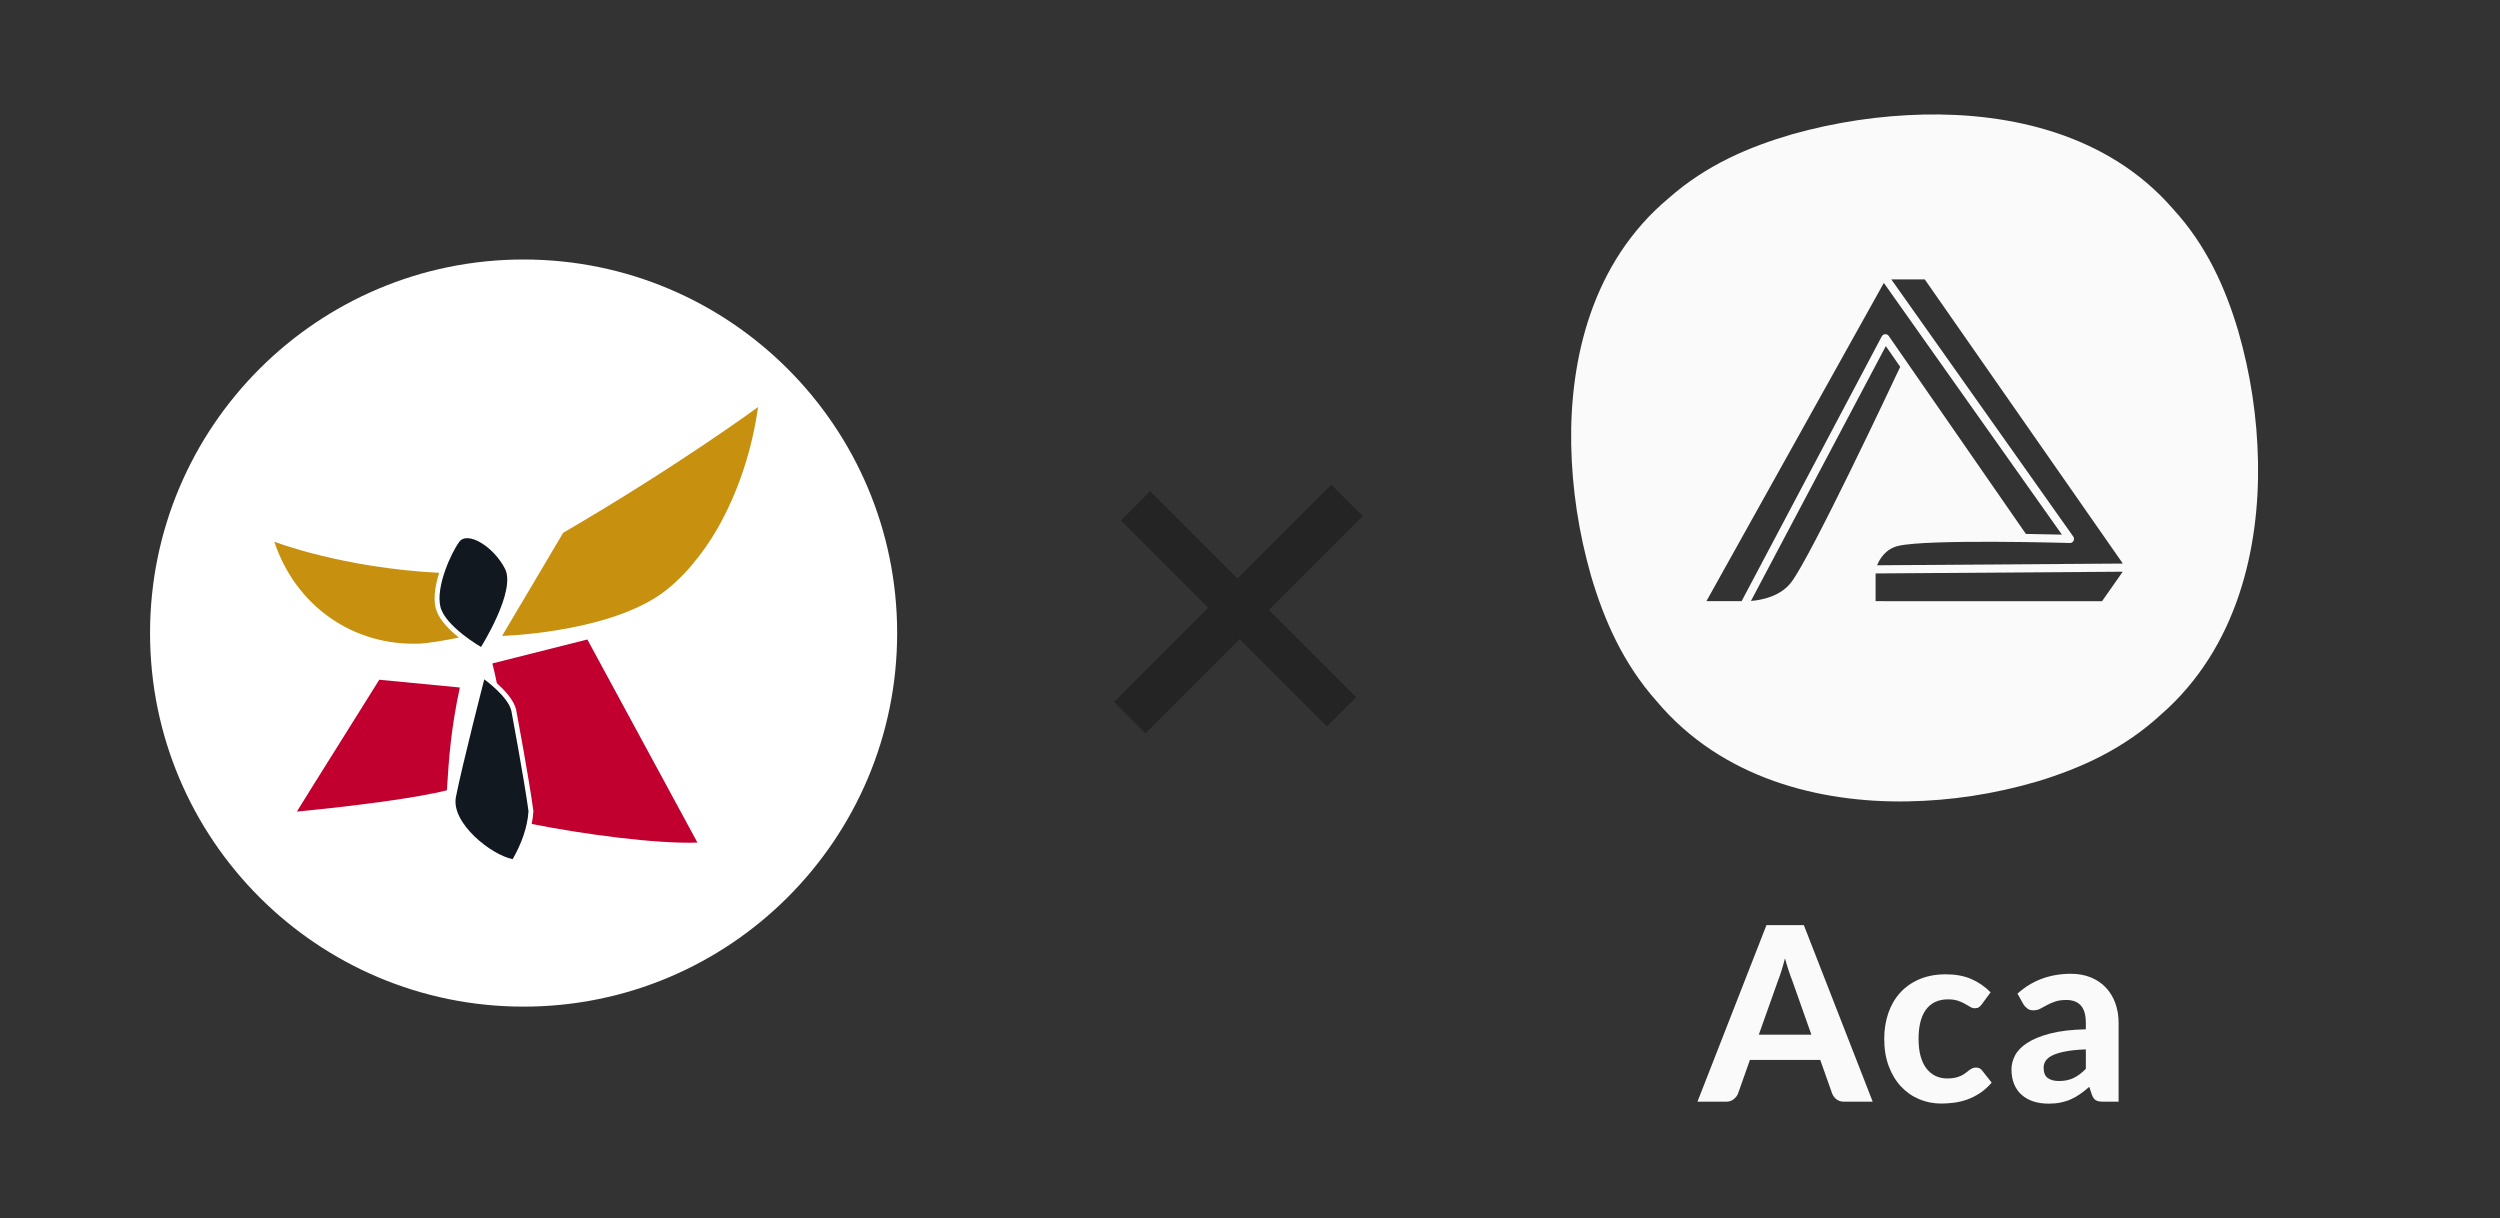 <?xml version="1.0" encoding="iso-8859-1"?>
<!-- Generator: Adobe Illustrator 18.0.0, SVG Export Plug-In . SVG Version: 6.00 Build 0)  -->
<!DOCTYPE svg PUBLIC "-//W3C//DTD SVG 1.1//EN" "http://www.w3.org/Graphics/SVG/1.1/DTD/svg11.dtd">
<svg version="1.1" xmlns="http://www.w3.org/2000/svg" xmlns:xlink="http://www.w3.org/1999/xlink" x="0px" y="0px"
	 viewBox="0 0 307.857 150" style="enable-background:new 0 0 307.857 150;" xml:space="preserve">
<rect x="0" y="0" width="307.857" height="150" fill="#333333" stroke="none"/>
<g id="Layer_3">
</g>
<g id="_x32__x5F_mobile_x5F_top_x5F_van">
</g>
<g id="_x31__x5F_m_x5F_show_x5F_list" style="display:none;">
</g>
<g id="new_x5F_home_1_">
</g>
<g id="UI_SVG_icon">
	<g>
		<path style="fill:#FAFAFA;" d="M278.058,56.862c-0.105-5.484-0.917-10.837-2.443-16.132c-1.575-5.265-3.865-10.473-8.031-15.013
			c-8.053-9.279-20.166-11.834-30.698-11.611c-5.461,0.124-10.827,0.925-16.164,2.419c-5.31,1.543-10.592,3.778-15.227,7.87
			c-9.466,7.904-12.199,19.857-12.012,30.356c0.103,5.442,0.917,10.817,2.451,16.192c1.583,5.348,3.888,10.697,8.069,15.405
			c8.091,9.624,20.234,12.499,30.774,12.34c5.463-0.086,10.827-0.906,16.158-2.474c5.302-1.617,10.573-3.978,15.189-8.235
			C275.558,79.742,278.253,67.431,278.058,56.862z M210.132,74.029l21.849-39.189l21.928,30.995
			c-0.971-0.024-2.557-0.059-4.436-0.086l-16.889-24.379c-0.1-0.144-0.265-0.225-0.443-0.215c-0.176,0.011-0.333,0.11-0.414,0.265
			l-17.259,32.608H210.132z M215.616,74.003l16.61-31.382l1.77,2.554c-1.029,2.194-10.908,23.188-13.398,26.502
			C219.249,73.475,216.868,73.903,215.616,74.003z M258.85,74.037l-27.884-0.008v-3.414l30.433-0.213L258.85,74.037z M231.151,69.61
			c0.308-0.766,1.039-2.025,2.631-2.394c3.7-0.853,20.927-0.354,21.102-0.35c0.189,0.015,0.366-0.097,0.457-0.263
			c0.089-0.168,0.076-0.373-0.032-0.527l-22.41-31.673h4.119l24.395,34.996L231.151,69.61z"/>
		<g>
			<path style="fill:#FAFAFA;" d="M230.611,135.666h-3.491c-0.39,0-0.707-0.093-0.951-0.278c-0.245-0.184-0.427-0.422-0.549-0.711
				l-1.468-4.151h-8.663l-1.468,4.151c-0.101,0.25-0.275,0.476-0.527,0.682c-0.247,0.205-0.562,0.307-0.941,0.307h-3.523
				l8.498-21.745h4.601L230.611,135.666z M216.585,127.409h6.473l-2.353-6.654c-0.14-0.35-0.288-0.759-0.443-1.229
				c-0.155-0.469-0.307-0.974-0.455-1.513c-0.141,0.55-0.285,1.062-0.435,1.535c-0.149,0.475-0.293,0.887-0.433,1.237
				L216.585,127.409z"/>
			<path style="fill:#FAFAFA;" d="M244.05,123.663c-0.119,0.159-0.241,0.283-0.359,0.367c-0.122,0.085-0.289,0.128-0.51,0.128
				c-0.2,0-0.392-0.057-0.577-0.173c-0.185-0.116-0.396-0.24-0.638-0.374c-0.24-0.136-0.524-0.259-0.853-0.375
				c-0.332-0.114-0.741-0.172-1.229-0.172c-0.619,0-1.156,0.113-1.612,0.338c-0.456,0.224-0.831,0.546-1.132,0.966
				c-0.301,0.42-0.52,0.929-0.667,1.528c-0.144,0.6-0.217,1.274-0.217,2.024c0,1.577,0.317,2.786,0.949,3.627
				c0.638,0.838,1.502,1.259,2.601,1.259c0.378,0,0.709-0.032,0.983-0.097c0.272-0.065,0.514-0.147,0.72-0.247
				c0.202-0.098,0.381-0.209,0.531-0.328c0.152-0.12,0.293-0.23,0.427-0.33c0.135-0.1,0.27-0.182,0.406-0.247
				c0.135-0.064,0.286-0.096,0.455-0.096c0.32,0,0.57,0.12,0.75,0.359l1.182,1.499c-0.439,0.51-0.909,0.931-1.408,1.266
				c-0.5,0.335-1.015,0.6-1.55,0.794c-0.534,0.195-1.076,0.33-1.626,0.404c-0.55,0.075-1.093,0.113-1.634,0.113
				c-0.949,0-1.849-0.178-2.698-0.532c-0.847-0.354-1.592-0.872-2.233-1.551c-0.64-0.679-1.145-1.513-1.52-2.503
				c-0.374-0.989-0.562-2.118-0.562-3.386c0-1.13,0.167-2.178,0.494-3.147c0.331-0.969,0.816-1.808,1.455-2.517
				c0.639-0.709,1.43-1.266,2.375-1.672c0.945-0.404,2.036-0.607,3.274-0.607c1.178,0,2.212,0.19,3.101,0.569
				c0.889,0.38,1.688,0.93,2.398,1.648L244.05,123.663z"/>
			<path style="fill:#FAFAFA;" d="M258.999,135.666c-0.388,0-0.685-0.055-0.891-0.165c-0.205-0.109-0.373-0.339-0.504-0.689
				l-0.328-0.974c-0.391,0.339-0.768,0.637-1.133,0.891c-0.362,0.255-0.743,0.471-1.138,0.646c-0.394,0.175-0.815,0.307-1.259,0.397
				c-0.446,0.09-0.937,0.135-1.476,0.135c-0.679,0-1.298-0.09-1.859-0.27c-0.558-0.179-1.04-0.447-1.446-0.803
				c-0.404-0.353-0.716-0.795-0.937-1.324c-0.22-0.53-0.33-1.139-0.33-1.83c0-0.568,0.145-1.135,0.435-1.701
				c0.289-0.564,0.787-1.079,1.491-1.543c0.706-0.464,1.644-0.852,2.819-1.161c1.174-0.309,2.643-0.485,4.413-0.524v-0.794
				c0-0.969-0.205-1.681-0.614-2.136c-0.412-0.454-0.999-0.681-1.768-0.681c-0.569,0-1.044,0.067-1.424,0.201
				c-0.379,0.136-0.713,0.28-0.995,0.435c-0.286,0.155-0.554,0.3-0.802,0.434c-0.251,0.136-0.54,0.203-0.869,0.203
				c-0.291,0-0.534-0.073-0.728-0.218c-0.195-0.144-0.357-0.316-0.485-0.518l-0.734-1.319c0.909-0.819,1.913-1.431,3.01-1.836
				c1.1-0.404,2.288-0.607,3.568-0.607c0.92,0,1.742,0.151,2.465,0.45c0.725,0.3,1.34,0.717,1.843,1.251
				c0.504,0.535,0.892,1.171,1.161,1.911c0.271,0.74,0.406,1.549,0.406,2.428v9.711H258.999L258.999,135.666z M253.561,133.119
				c0.679,0,1.274-0.122,1.78-0.367c0.512-0.245,1.016-0.623,1.516-1.132v-2.398c-1.009,0.04-1.85,0.124-2.518,0.255
				c-0.669,0.13-1.201,0.292-1.597,0.488c-0.393,0.194-0.675,0.419-0.837,0.673c-0.165,0.255-0.247,0.532-0.247,0.832
				c0,0.6,0.166,1.025,0.501,1.275S252.961,133.119,253.561,133.119z"/>
		</g>
	</g>
	<g style="opacity:0.3;">
		<path d="M148.791,74.844l-10.758-10.76l3.6-3.6l10.766,10.753l11.551-11.552l3.863,3.861l-11.559,11.559l10.766,10.752
			l-3.607,3.607l-10.758-10.758l-11.607,11.607l-3.857-3.87L148.791,74.844z"/>
	</g>
	<g>
		<path style="fill:#FFFFFF;" d="M110.478,77.959c0,25.403-20.597,46-46.002,46c-25.405,0-45.998-20.597-45.998-46
			c0-25.408,20.593-46.003,45.998-46.003C89.881,31.956,110.478,52.551,110.478,77.959z"/>
		<g>
			<path style="fill:#C1002F;" d="M46.703,83.706c-1.03,1.645-2.06,3.29-3.087,4.937c-1.754,2.796-3.502,5.599-5.256,8.394
				c-0.605,0.964-1.202,1.93-1.8,2.901c7.075-0.669,14.972-1.715,18.471-2.62c0.258-4.203,0.537-7.728,1.595-12.657L46.703,83.706z"
				/>
			<path style="fill:#C7900E;" d="M69.35,65.612l-7.524,12.7c0,0,12.368-0.363,19.247-4.945c2.877-1.916,5.516-5.211,7.263-8.257
				c2.613-4.579,4.272-9.727,5.017-14.991C93.353,50.119,83.694,57.242,69.35,65.612"/>
			<path style="fill:#111820;" d="M62.965,87.505c-0.44-1.779-3.332-3.847-3.332-3.847s-2.705,10.51-3.488,14.471
				c-0.639,3.234,4.388,7.173,6.989,7.666c1.057-1.858,1.815-3.855,1.948-5.896C64.572,96.083,62.965,87.505,62.965,87.505"/>
			<path style="fill:#111820;" d="M56.555,66.724c1.023-1.385,4.263,0.6,5.641,3.334c1.373,2.74-2.963,9.61-2.963,9.61
				s-4.435-2.546-5.006-4.977C53.659,72.257,55.537,68.107,56.555,66.724"/>
			<path style="fill:#C7900E;" d="M53.639,74.826c-0.314-1.34,0.037-3.003,0.446-4.287c-12.01-0.611-20.305-3.831-20.305-3.831
				c2.613,7.874,9.7,12.91,17.972,12.543c0.946-0.042,3.05-0.382,4.754-0.74C54.867,77.2,53.905,75.958,53.639,74.826"/>
			<path style="fill:#C1002F;" d="M85.884,103.757L72.329,78.748l-11.7,2.95c0.217,0.833,0.395,1.635,0.552,2.427
				c0.919,0.826,2.076,2.047,2.371,3.234l0.003,0.016l0.003,0.018c0.018,0.088,1.616,8.635,2.116,12.422l0.008,0.061l-0.003,0.059
				c-0.031,0.499-0.101,1.009-0.207,1.529C71.805,102.73,80.868,103.94,85.884,103.757"/>
		</g>
	</g>
</g>
</svg>
